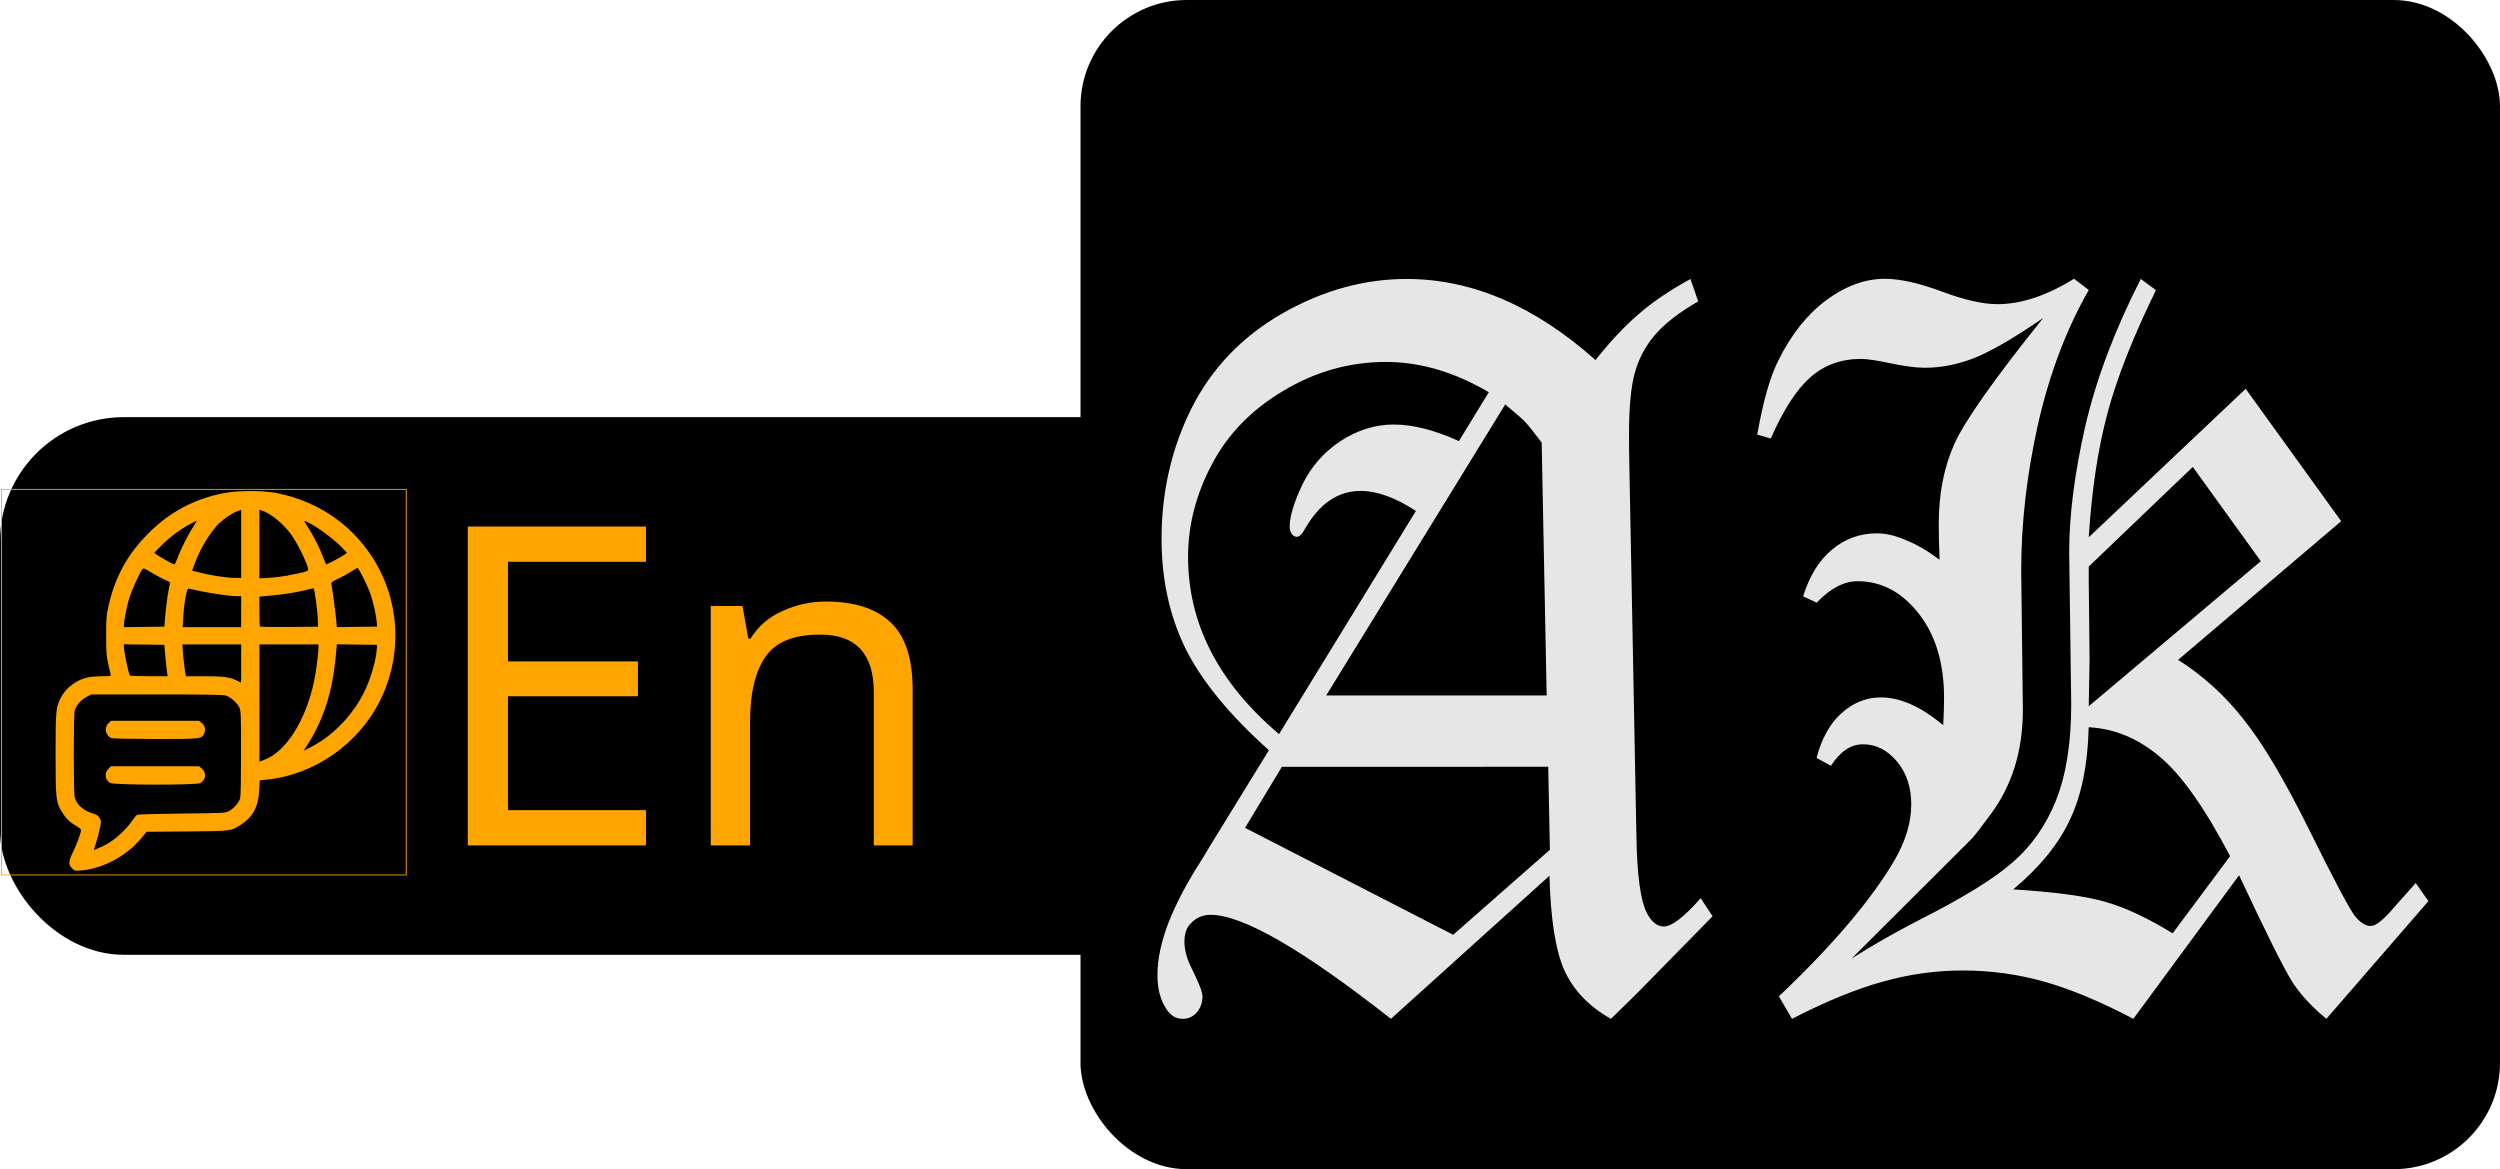 <?xml version="1.0" encoding="UTF-8" standalone="no"?>
<!-- Created with Inkscape (http://www.inkscape.org/) -->

<svg
   width="48.089mm"
   height="22.49mm"
   viewBox="0 0 48.089 22.49"
   version="1.1"
   id="svg1"
   xmlns:inkscape="http://www.inkscape.org/namespaces/inkscape"
   xmlns:sodipodi="http://sodipodi.sourceforge.net/DTD/sodipodi-0.dtd"
   xmlns="http://www.w3.org/2000/svg"
   xmlns:svg="http://www.w3.org/2000/svg">
  <sodipodi:namedview
     id="namedview1"
     pagecolor="#ffffff"
     bordercolor="#000000"
     borderopacity="0.25"
     inkscape:showpageshadow="2"
     inkscape:pageopacity="0.0"
     inkscape:pagecheckerboard="0"
     inkscape:deskcolor="#d1d1d1"
     inkscape:document-units="mm" />
  <defs
     id="defs1" />
  <g
     inkscape:label="Layer 1"
     inkscape:groupmode="layer"
     id="layer1"
     transform="translate(-26.506,-69.095)">
    <rect
       style="fill:#000000;stroke-width:0.072"
       id="rect1"
       width="46.938"
       height="10.342"
       x="26.506"
       y="77.119"
       ry="2.382"
       inkscape:export-filename="logo.en.svg"
       inkscape:export-xdpi="96"
       inkscape:export-ydpi="96" />
    <rect
       style="fill:#000000;stroke-width:0.081"
       id="rect2"
       width="27.305"
       height="22.49"
       x="47.29"
       y="69.095"
       ry="2.046" />
    <path
       style="fill:#ffa500;fill-opacity:1;stroke-width:0.068"
       d="m 26.527,82.217 v -3.717 h 3.901 3.901 v 3.717 3.717 h -3.901 -3.901 z m 7.784,0 v -3.7 h -3.883 -3.883 v 3.7 3.7 h 3.883 3.883 z m -6.419,3.581 c -0.073,-0.073 -0.07,-0.136 0.016,-0.309 0.072,-0.146 0.158,-0.38 0.157,-0.428 -2.85e-4,-0.015 -0.047,-0.054 -0.104,-0.087 -0.125,-0.071 -0.189,-0.136 -0.27,-0.271 -0.109,-0.181 -0.116,-0.249 -0.116,-1.108 2.86e-4,-0.846 0.006,-0.902 0.108,-1.093 0.098,-0.184 0.303,-0.334 0.518,-0.379 0.051,-0.011 0.172,-0.02 0.268,-0.02 0.159,0 0.174,-0.003 0.166,-0.031 -0.005,-0.017 -0.027,-0.109 -0.048,-0.206 -0.033,-0.149 -0.039,-0.229 -0.039,-0.542 -3.29e-4,-0.314 0.005,-0.393 0.038,-0.542 0.127,-0.58 0.364,-1.017 0.773,-1.427 0.411,-0.411 0.872,-0.658 1.44,-0.772 0.287,-0.058 0.779,-0.057 1.054,6.25e-4 0.759,0.16 1.379,0.575 1.796,1.201 0.546,0.821 0.613,1.874 0.176,2.769 -0.414,0.849 -1.271,1.448 -2.203,1.54 l -0.119,0.011 -0.011,0.192 c -0.018,0.321 -0.122,0.515 -0.357,0.665 -0.191,0.122 -0.18,0.12 -1.035,0.127 l -0.773,0.006 -0.102,0.123 c -0.283,0.341 -0.736,0.585 -1.155,0.621 -0.123,0.01 -0.127,0.01 -0.179,-0.043 z m 0.671,-0.467 c 0.181,-0.102 0.389,-0.299 0.512,-0.485 0.023,-0.035 0.056,-0.071 0.072,-0.079 0.016,-0.008 0.403,-0.018 0.86,-0.023 0.816,-0.009 0.832,-0.01 0.903,-0.047 0.091,-0.048 0.193,-0.167 0.216,-0.249 0.01,-0.037 0.017,-0.388 0.017,-0.867 -2.72e-4,-0.743 -0.003,-0.81 -0.032,-0.875 -0.04,-0.089 -0.171,-0.205 -0.261,-0.232 -0.05,-0.015 -0.413,-0.021 -1.328,-0.021 h -1.26 l -0.094,0.049 c -0.105,0.055 -0.197,0.162 -0.225,0.262 -0.024,0.088 -0.024,1.582 0,1.67 0.04,0.145 0.174,0.26 0.366,0.315 0.058,0.017 0.087,0.037 0.112,0.081 0.033,0.056 0.033,0.064 0.005,0.203 -0.016,0.08 -0.048,0.203 -0.072,0.274 -0.024,0.071 -0.044,0.131 -0.044,0.133 -3.95e-4,0.012 0.164,-0.058 0.253,-0.108 z m 0.069,-1.174 c -0.105,-0.052 -0.127,-0.187 -0.043,-0.271 l 0.051,-0.051 h 0.848 0.848 l 0.052,0.044 c 0.098,0.083 0.077,0.232 -0.039,0.281 -0.093,0.039 -1.638,0.037 -1.717,-0.003 z m 0.018,-0.864 c -0.114,-0.046 -0.146,-0.196 -0.061,-0.282 l 0.051,-0.051 h 0.848 0.848 l 0.052,0.044 c 0.063,0.053 0.078,0.12 0.046,0.198 -0.045,0.108 -0.056,0.109 -0.947,0.108 -0.44,-7.39e-4 -0.817,-0.008 -0.838,-0.016 z m 3.12,0.321 c 0.344,-0.237 0.636,-0.765 0.774,-1.398 0.037,-0.171 0.088,-0.553 0.088,-0.659 v -0.066 h -0.568 -0.568 v 1.128 1.128 l 0.091,-0.035 c 0.05,-0.019 0.133,-0.063 0.184,-0.098 z m 0.918,-0.265 c 0.338,-0.228 0.633,-0.563 0.814,-0.923 0.129,-0.256 0.237,-0.621 0.252,-0.848 l 0.005,-0.079 -0.387,-0.005 -0.387,-0.005 -0.01,0.118 c -0.052,0.612 -0.157,1.041 -0.36,1.465 -0.055,0.115 -0.137,0.264 -0.182,0.33 -0.045,0.066 -0.081,0.123 -0.081,0.127 0,0.013 0.238,-0.116 0.336,-0.182 z m -1.543,-1.491 v -0.367 h -0.565 -0.565 l 0.006,0.109 c 0.006,0.108 0.032,0.335 0.051,0.446 l 0.01,0.057 h 0.346 c 0.377,0 0.485,0.013 0.62,0.077 0.049,0.023 0.091,0.043 0.094,0.044 0.002,8.01e-4 0.004,-0.164 0.004,-0.366 z m -1.427,0.162 c -0.007,-0.045 -0.021,-0.181 -0.032,-0.302 l -0.02,-0.219 -0.389,-0.005 -0.389,-0.005 5.7e-5,0.04 c 1.35e-4,0.095 0.086,0.507 0.117,0.56 0.004,0.008 0.169,0.013 0.366,0.013 h 0.359 z m -0.03,-1.116 c 0.019,-0.21 0.054,-0.449 0.086,-0.578 0.007,-0.03 -0.008,-0.043 -0.089,-0.076 -0.054,-0.022 -0.17,-0.084 -0.258,-0.137 -0.153,-0.092 -0.161,-0.095 -0.185,-0.064 -0.056,0.072 -0.215,0.427 -0.257,0.575 -0.046,0.16 -0.096,0.417 -0.096,0.493 v 0.042 l 0.389,-0.005 0.389,-0.005 z m 1.457,-0.044 v -0.297 h -0.075 c -0.126,0 -0.496,-0.051 -0.71,-0.098 -0.112,-0.024 -0.215,-0.046 -0.229,-0.048 -0.033,-0.004 -0.084,0.272 -0.1,0.544 l -0.011,0.197 h 0.562 0.562 z m 1.473,0.125 c -0.004,-0.132 -0.062,-0.557 -0.078,-0.573 -0.002,-0.003 -0.063,0.011 -0.135,0.029 -0.205,0.051 -0.426,0.086 -0.678,0.109 l -0.232,0.021 v 0.282 c 0,0.155 0.005,0.287 0.012,0.294 0.006,0.006 0.26,0.01 0.564,0.008 l 0.552,-0.005 z m 1.136,0.085 c -0.008,-0.118 -0.065,-0.383 -0.117,-0.536 -0.051,-0.151 -0.23,-0.514 -0.254,-0.514 -0.009,0 -0.065,0.032 -0.125,0.071 -0.06,0.039 -0.172,0.1 -0.247,0.136 -0.132,0.062 -0.137,0.066 -0.128,0.117 0.022,0.126 0.083,0.588 0.092,0.696 l 0.01,0.118 0.387,-0.005 0.387,-0.005 z m -2.609,-1.513 v -0.656 l -0.087,0.033 c -0.113,0.043 -0.292,0.172 -0.385,0.277 -0.164,0.185 -0.333,0.477 -0.426,0.735 l -0.045,0.126 0.065,0.017 c 0.267,0.071 0.563,0.119 0.76,0.122 l 0.118,0.001 z m 0.911,0.604 c 0.274,-0.051 0.368,-0.076 0.377,-0.099 0.019,-0.051 -0.177,-0.47 -0.313,-0.667 C 31.968,79.177 31.714,78.967 31.534,78.912 l -0.039,-0.012 v 0.66 0.66 l 0.19,-0.011 c 0.104,-0.006 0.272,-0.027 0.372,-0.045 z M 29.918,79.836 c 0.059,-0.165 0.211,-0.467 0.304,-0.606 0.044,-0.065 0.074,-0.118 0.068,-0.118 -0.006,1.25e-4 -0.072,0.034 -0.147,0.074 -0.191,0.105 -0.386,0.252 -0.538,0.408 l -0.131,0.133 0.049,0.038 c 0.06,0.046 0.312,0.186 0.336,0.186 0.01,1.25e-4 0.036,-0.052 0.059,-0.116 z m 3.025,0.037 c 0.083,-0.043 0.17,-0.094 0.194,-0.111 l 0.042,-0.033 -0.086,-0.092 c -0.152,-0.163 -0.45,-0.386 -0.654,-0.49 -0.04,-0.021 -0.076,-0.035 -0.08,-0.031 -0.004,0.004 0.03,0.061 0.075,0.128 0.094,0.14 0.223,0.396 0.293,0.581 0.026,0.07 0.052,0.127 0.057,0.127 0.005,0 0.077,-0.036 0.16,-0.079 z"
       id="path5" />
    <path
       d="m 38.932,85.357 h -3.428 v -6.134 h 3.428 v 0.679 h -2.655 v 1.916 h 2.5 v 0.67 h -2.5 v 2.191 h 2.655 z m 3.462,-4.691 c 0.55,0 0.965,0.135 1.246,0.404 0.281,0.263 0.421,0.693 0.421,1.289 v 2.998 h -0.747 v -2.947 c 0,-0.739 -0.344,-1.108 -1.031,-1.108 -0.51,0 -0.862,0.143 -1.057,0.43 -0.195,0.286 -0.292,0.699 -0.292,1.237 v 2.388 h -0.756 v -4.605 h 0.61 l 0.112,0.627 h 0.043 c 0.149,-0.241 0.355,-0.418 0.619,-0.533 0.263,-0.12 0.541,-0.18 0.833,-0.18 z"
       id="text3"
       style="font-size:30px;display:inline;fill:#ffa500;stroke-width:0.286"
       aria-label="English"
       sodipodi:nodetypes="cccccccccccccscsccsssscccccccs" />
    <path
       style="font-size:95px;font-family:'Old English Text MT';-inkscape-font-specification:'Old English Text MT';white-space:pre;display:inline;fill:#e6e6e6;stroke-width:0.186"
       d="m 59.022,74.46 0.15,0.432 q -0.568,0.329 -0.843,0.658 -0.268,0.319 -0.378,0.723 -0.11,0.395 -0.11,1.184 0,0.254 0.008,0.676 l 0.134,7.018 q 0.016,1.156 0.205,1.512 0.134,0.254 0.323,0.254 0.229,0 0.709,-0.545 l 0.229,0.348 -1.466,1.494 -0.489,0.479 q -0.623,-0.348 -0.891,-0.921 -0.26,-0.573 -0.292,-1.832 l -3.05,2.753 q -2.546,-2.001 -3.468,-2.001 -0.229,0 -0.386,0.169 -0.118,0.122 -0.118,0.348 0,0.244 0.15,0.535 0.197,0.395 0.197,0.517 0,0.178 -0.11,0.31 -0.11,0.122 -0.268,0.122 -0.197,0 -0.315,-0.188 -0.173,-0.254 -0.173,-0.658 0,-0.451 0.213,-1.005 0.221,-0.564 0.646,-1.221 0.087,-0.141 0.158,-0.263 l 1.127,-1.832 q -1.143,-1.024 -1.608,-1.963 -0.457,-0.939 -0.457,-2.104 0,-1.353 0.575,-2.508 0.583,-1.156 1.742,-1.823 1.167,-0.667 2.396,-0.667 1.884,0 3.634,1.559 0.426,-0.535 0.82,-0.874 0.394,-0.348 1.009,-0.686 z m -3.878,2.179 q -0.993,-0.582 -1.978,-0.582 -1.048,0 -1.971,0.554 -0.922,0.545 -1.379,1.419 -0.457,0.864 -0.457,1.776 0,1.926 1.75,3.41 l 2.633,-4.293 q -0.591,-0.385 -1.064,-0.385 -0.654,0 -1.072,0.733 -0.079,0.15 -0.158,0.15 -0.047,0 -0.095,-0.056 -0.039,-0.056 -0.039,-0.141 0,-0.291 0.244,-0.808 0.252,-0.517 0.733,-0.836 0.489,-0.319 1.025,-0.319 0.552,0 1.253,0.319 z m 1.017,0.968 q -0.229,-0.301 -0.307,-0.385 -0.055,-0.066 -0.394,-0.348 l -3.444,5.599 h 4.241 z m -4.997,6.238 -0.709,1.174 4.004,2.057 1.86,-1.635 -0.032,-1.597 z m 16.521,-9.385 0.292,0.216 q -0.654,1.334 -0.93,2.358 -0.276,1.024 -0.363,2.396 l 3.019,-2.856 1.837,2.546 -3.137,2.668 q 0.725,0.46 1.261,1.146 0.544,0.676 1.261,2.123 0.717,1.447 0.875,1.653 0.158,0.197 0.307,0.197 0.15,0 0.457,-0.366 l 0.41,-0.46 0.244,0.348 -1.963,2.264 q -0.41,-0.338 -0.646,-0.695 -0.236,-0.366 -1.033,-2.067 l -2.034,2.762 q -0.946,-0.498 -1.71,-0.714 -0.765,-0.216 -1.569,-0.216 -0.788,0 -1.545,0.216 -0.757,0.207 -1.742,0.714 L 60.724,88.26 q 1.545,-1.466 2.215,-2.602 0.331,-0.564 0.331,-1.09 0,-0.498 -0.276,-0.827 -0.276,-0.329 -0.654,-0.329 -0.347,0 -0.615,0.413 l -0.276,-0.15 q 0.142,-0.554 0.473,-0.855 0.339,-0.31 0.765,-0.31 0.276,0 0.575,0.132 0.3,0.132 0.623,0.404 0.016,-0.301 0.016,-0.526 0,-1.005 -0.489,-1.625 -0.489,-0.62 -1.174,-0.62 -0.394,0 -0.788,0.413 l -0.26,-0.122 q 0.189,-0.601 0.56,-0.902 0.37,-0.31 0.859,-0.31 0.26,0 0.56,0.132 0.307,0.122 0.646,0.376 -0.016,-0.395 -0.016,-0.686 0,-0.874 0.3,-1.541 0.3,-0.667 1.71,-2.424 -0.835,0.573 -1.324,0.77 -0.481,0.188 -0.954,0.188 -0.252,0 -0.654,-0.085 -0.402,-0.085 -0.575,-0.085 -0.575,0 -0.977,0.357 -0.394,0.348 -0.757,1.174 l -0.26,-0.075 q 0.166,-0.949 0.402,-1.419 0.37,-0.752 0.922,-1.165 0.56,-0.413 1.127,-0.413 0.441,0 1.096,0.244 0.654,0.244 1.072,0.244 0.686,0 1.474,-0.489 l 0.284,0.216 q -0.646,1.127 -0.977,2.583 -0.323,1.447 -0.323,2.809 l 0.032,2.677 q 0,0.601 -0.158,1.109 -0.158,0.498 -0.457,0.902 -0.292,0.395 -0.363,0.47 l -2.317,2.311 q 0.607,-0.385 1.301,-0.742 1.261,-0.639 1.797,-1.109 0.544,-0.47 0.835,-1.193 0.292,-0.733 0.292,-1.851 l -0.039,-2.922 q 0,-1.062 0.307,-2.414 0.315,-1.362 1.072,-2.846 z m 1.001,3.617 -2.002,1.916 v 0.282 l 0.016,1.494 -0.016,0.911 3.31,-2.79 z m 0.717,7.487 q -0.733,-1.4 -1.356,-1.916 -0.623,-0.526 -1.364,-0.564 -0.024,1.062 -0.355,1.766 -0.323,0.705 -1.096,1.353 1.214,0.075 1.789,0.244 0.575,0.169 1.277,0.601 z"
       id="text4"
       aria-label="AK" />
  </g>
</svg>
